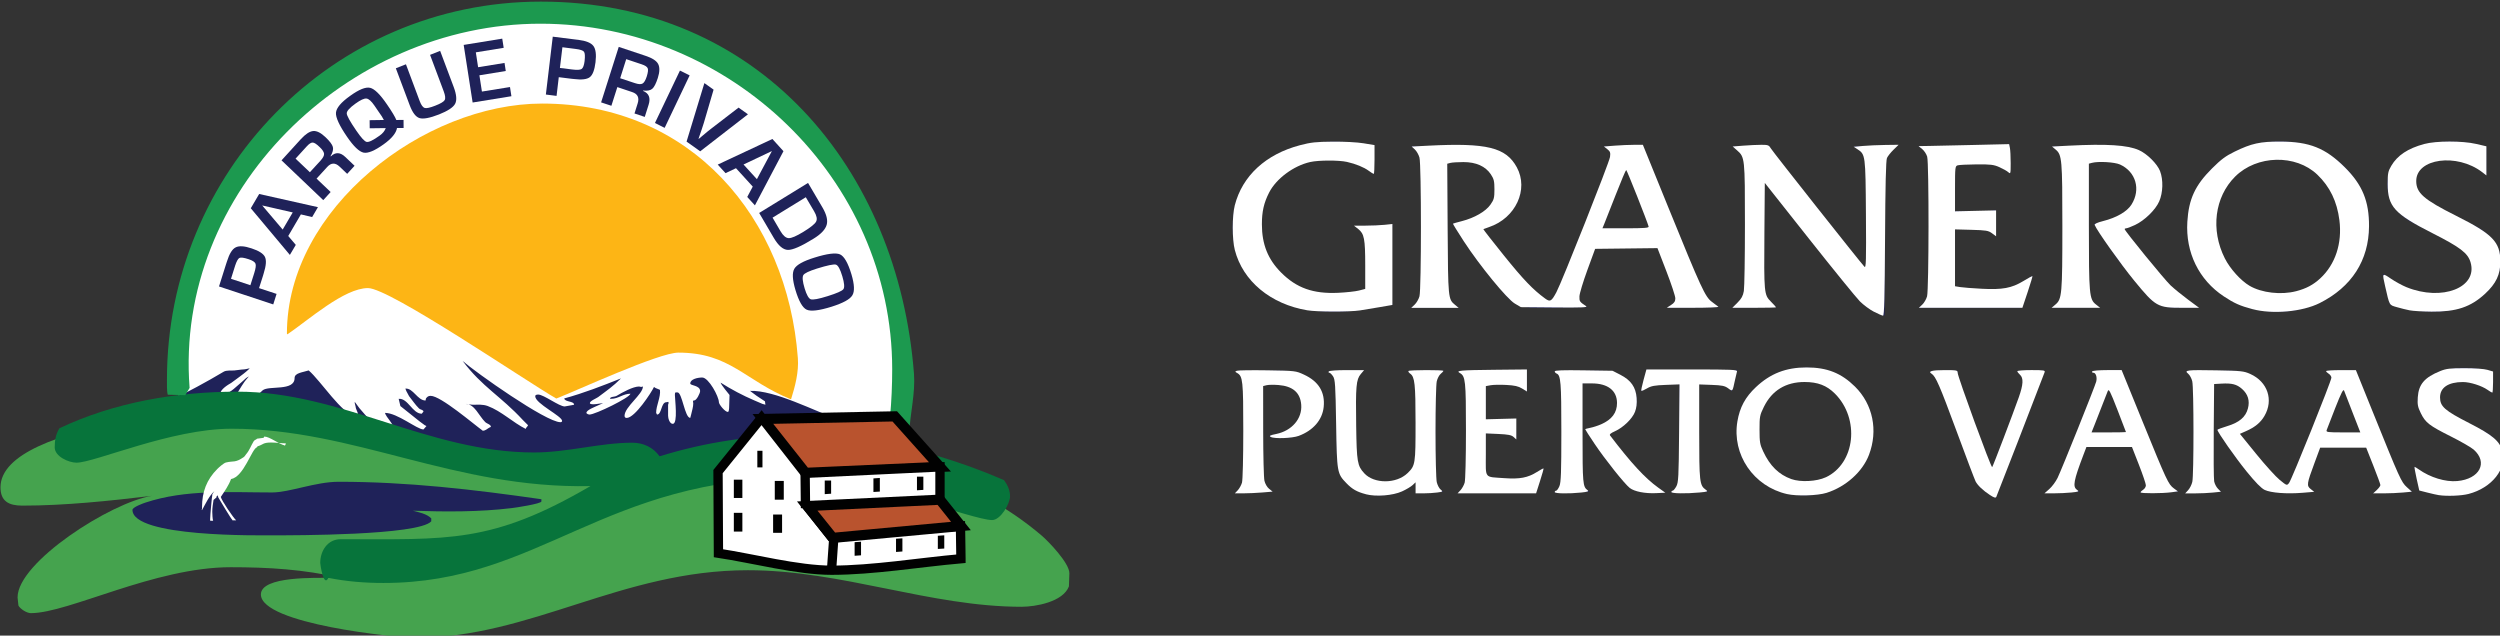 <?xml version="1.0" encoding="UTF-8" standalone="no"?>
<!-- Generator: Adobe Illustrator 17.0.0, SVG Export Plug-In  -->

<svg
   xmlns:dc="http://purl.org/dc/elements/1.1/"
   xmlns:cc="http://creativecommons.org/ns#"
   xmlns:rdf="http://www.w3.org/1999/02/22-rdf-syntax-ns#"
   xmlns:svg="http://www.w3.org/2000/svg"
   xmlns="http://www.w3.org/2000/svg"
   xmlns:sodipodi="http://sodipodi.sourceforge.net/DTD/sodipodi-0.dtd"
   xmlns:inkscape="http://www.inkscape.org/namespaces/inkscape"
   version="1.1"
   x="0px"
   y="0px"
   width="59"
   height="15"
   viewBox="0 0 59 15"
   enable-background="new 0 0 66.101 55.106"
   xml:space="preserve"
   id="svg138"
   sodipodi:docname="logo2.svg"
   inkscape:version="0.92.4 (5da689c313, 2019-01-14)"><rect x="0" y="0" width="59" height="15" fill="#333333" stroke="none"/><sodipodi:namedview
   pagecolor="#ffffff"
   bordercolor="#666666"
   borderopacity="1"
   objecttolerance="10"
   gridtolerance="10"
   guidetolerance="10"
   inkscape:pageopacity="0"
   inkscape:pageshadow="2"
   inkscape:window-width="2560"
   inkscape:window-height="1017"
   id="namedview140"
   showgrid="false"
   inkscape:zoom="32"
   inkscape:cx="29.062657"
   inkscape:cy="7.8513246"
   inkscape:window-x="-8"
   inkscape:window-y="-8"
   inkscape:window-maximized="1"
   inkscape:current-layer="g4035"
   showguides="false" />
<defs
   id="defs2">
</defs>
<g
   id="g136"
   transform="matrix(0.402,0,0,0.402,0,-40.106)">
	<g
   id="g58">
		
		
		
		
		
		
		
		
		
		
		
		
		
		
		
		
		
		
		
		
		
		
		
		
		
		
		
	</g>
	
	
	
	
	
	
	
	
	
	
	
	
	
	
	
		
	
		
	
	
	
	
	
	
	
	
	
	
	<g
   id="g4035"
   transform="matrix(1.128,0,0,1.123,-24.14,49.796)"><path
     style="fill:#1f2259"
     inkscape:connector-curvature="0"
     id="path4"
     d="m 90.283,65.578 c 0,0.532 -0.213,0.973 -0.638,1.313 -0.424,0.334 -0.923,0.5 -1.497,0.5 -0.16,0 -0.288,-0.006 -0.385,-0.018 -0.089,-0.02 -0.196,-0.06 -0.319,-0.116 0.445,0 0.842,-0.135 1.198,-0.406 0.355,-0.277 0.53,-0.636 0.53,-1.081 0,-0.403 -0.126,-0.705 -0.377,-0.898 -0.25,-0.2 -0.582,-0.298 -0.994,-0.298 -0.225,0 -0.449,0.019 -0.675,0.057 v 4.361 c 0,0.343 0.025,0.599 0.077,0.772 0.052,0.169 0.193,0.315 0.425,0.446 l -1.921,0.027 c 0.18,-0.078 0.297,-0.214 0.348,-0.416 0.058,-0.197 0.088,-0.436 0.088,-0.715 v -0.221 -3.646 -0.233 c 0,-0.289 -0.026,-0.522 -0.077,-0.705 -0.052,-0.186 -0.169,-0.316 -0.349,-0.394 l 2.345,-0.03 c 0.656,0 1.19,0.151 1.603,0.454 0.411,0.298 0.618,0.715 0.618,1.247" /><path
     style="fill:#1f2259"
     inkscape:connector-curvature="0"
     id="path6"
     d="m 95.1,70.239 v -0.637 c -0.2,0.263 -0.472,0.463 -0.812,0.6 -0.34,0.128 -0.701,0.192 -1.079,0.192 -0.35,0 -0.674,-0.057 -0.977,-0.165 -0.304,-0.109 -0.564,-0.283 -0.78,-0.521 -0.22,-0.237 -0.354,-0.494 -0.405,-0.771 -0.053,-0.283 -0.077,-0.655 -0.077,-1.119 v -2.587 -0.3 c 0,-0.258 -0.03,-0.475 -0.088,-0.655 -0.052,-0.181 -0.164,-0.303 -0.339,-0.366 l 1.836,-0.03 c -0.175,0.077 -0.29,0.213 -0.35,0.406 -0.052,0.192 -0.077,0.424 -0.077,0.695 v 0.25 2.587 c 0,0.63 0.129,1.104 0.388,1.418 0.263,0.309 0.646,0.463 1.148,0.463 0.283,0 0.547,-0.055 0.792,-0.162 0.251,-0.116 0.439,-0.266 0.568,-0.445 0.129,-0.18 0.202,-0.324 0.222,-0.434 0.019,-0.111 0.03,-0.281 0.03,-0.513 v -2.914 -0.3 c 0,-0.258 -0.03,-0.475 -0.085,-0.655 -0.055,-0.181 -0.167,-0.303 -0.342,-0.366 l 1.846,-0.03 0.011,0.03 c -0.183,0.063 -0.301,0.196 -0.359,0.396 -0.052,0.197 -0.077,0.435 -0.077,0.715 v 0.221 3.646 0.233 c 0,0.294 0.025,0.533 0.077,0.713 0.053,0.182 0.172,0.307 0.359,0.378 z" /><path
     style="fill:#1f2259"
     inkscape:connector-curvature="0"
     id="path8"
     d="m 101.316,70.239 h -4.024 c 0.18,-0.078 0.297,-0.216 0.348,-0.413 0.059,-0.2 0.089,-0.438 0.089,-0.718 v -0.221 -3.646 -0.243 c 0,-0.295 -0.028,-0.533 -0.079,-0.713 -0.051,-0.18 -0.171,-0.307 -0.357,-0.376 l 3.089,-0.03 h 0.174 c 0.121,0 0.215,-0.016 0.28,-0.049 l 0.028,1.131 c -0.149,-0.154 -0.318,-0.258 -0.511,-0.309 -0.188,-0.052 -0.406,-0.077 -0.658,-0.077 -0.224,0 -0.408,0.005 -0.549,0.019 -0.136,0.007 -0.281,0.022 -0.436,0.051 v 1.803 h 1.151 0.211 c 0.077,-0.006 0.148,-0.025 0.213,-0.059 l 0.029,1.024 c -0.085,-0.123 -0.197,-0.196 -0.338,-0.222 -0.138,-0.031 -0.319,-0.048 -0.55,-0.048 h -0.717 v 2.287 l 1.228,0.114 c 0.031,0.007 0.066,0.01 0.106,0.01 h 0.116 c 0.602,0 1.129,-0.193 1.571,-0.579 z" /><path
     style="fill:#1f2259"
     inkscape:connector-curvature="0"
     id="path10"
     d="m 108.015,70.239 h -0.888 c -0.489,0 -0.865,-0.16 -1.129,-0.481 l -1.179,-1.459 -0.887,-1.36 c 0.47,-0.071 0.864,-0.214 1.188,-0.424 0.32,-0.217 0.482,-0.538 0.482,-0.956 0,-0.335 -0.121,-0.598 -0.367,-0.79 -0.238,-0.193 -0.53,-0.291 -0.878,-0.291 -0.123,0 -0.245,0.013 -0.367,0.03 -0.122,0.019 -0.219,0.034 -0.289,0.047 v 4.333 0.242 c 0,0.296 0.025,0.532 0.077,0.714 0.051,0.18 0.171,0.302 0.357,0.368 l -1.844,0.027 c 0.174,-0.069 0.285,-0.202 0.337,-0.396 0.059,-0.194 0.089,-0.421 0.089,-0.684 v -0.272 -3.646 -0.311 c 0,-0.258 -0.029,-0.475 -0.089,-0.655 -0.052,-0.181 -0.163,-0.303 -0.337,-0.366 l 2.297,-0.03 c 0.632,0 1.119,0.146 1.468,0.437 0.354,0.288 0.53,0.665 0.53,1.129 0,0.409 -0.152,0.773 -0.453,1.088 -0.298,0.312 -0.658,0.514 -1.082,0.61 l 1.389,1.745 c 0.2,0.244 0.439,0.486 0.716,0.724 0.277,0.232 0.563,0.439 0.859,0.627" /><path
     style="fill:#1f2259"
     inkscape:connector-curvature="0"
     id="path12"
     d="m 111.52,64.961 c -0.072,-0.149 -0.185,-0.25 -0.338,-0.299 -0.148,-0.059 -0.32,-0.087 -0.521,-0.087 h -0.869 v 4.41 c 0,0.342 0.026,0.599 0.078,0.772 0.053,0.166 0.193,0.317 0.424,0.454 l -1.911,0.029 c 0.174,-0.08 0.287,-0.216 0.337,-0.407 0.06,-0.192 0.089,-0.424 0.089,-0.696 v -0.25 -4.312 h -0.851 c -0.224,0 -0.435,0.031 -0.637,0.095 -0.198,0.06 -0.369,0.154 -0.51,0.291 l 0.307,-1.146 c 0.138,0.043 0.268,0.064 0.396,0.064 h 3.841 c 0.105,0 0.188,-0.003 0.253,-0.009 0.063,-0.013 0.13,-0.032 0.192,-0.056 z" /><path
     style="fill:#1f2259"
     inkscape:connector-curvature="0"
     id="path14"
     d="m 117.784,67.191 c 0,-0.753 -0.221,-1.404 -0.665,-1.949 -0.438,-0.554 -1.027,-0.831 -1.766,-0.831 -0.74,0 -1.337,0.242 -1.785,0.725 -0.445,0.475 -0.667,1.083 -0.667,1.824 0,0.712 0.233,1.35 0.696,1.91 0.462,0.553 1.054,0.829 1.775,0.829 0.727,0 1.309,-0.233 1.746,-0.705 0.445,-0.469 0.666,-1.071 0.666,-1.803 m 1.099,-0.195 c 0,0.972 -0.347,1.784 -1.041,2.434 -0.694,0.644 -1.534,0.965 -2.52,0.965 -0.984,0 -1.817,-0.313 -2.498,-0.938 -0.684,-0.629 -1.024,-1.434 -1.024,-2.411 0,-0.928 0.347,-1.712 1.043,-2.357 0.702,-0.648 1.561,-0.973 2.577,-0.973 0.995,0 1.823,0.322 2.481,0.965 0.656,0.642 0.982,1.414 0.982,2.315" /><path
     style="fill:#1f2259"
     inkscape:connector-curvature="0"
     id="path16"
     d="m 127.808,63.879 -1.899,4.94 -0.656,1.709 c -0.406,-0.263 -0.672,-0.455 -0.801,-0.578 -0.122,-0.129 -0.249,-0.365 -0.376,-0.705 l -1.458,-3.955 c -0.096,-0.252 -0.191,-0.504 -0.28,-0.756 -0.122,-0.269 -0.278,-0.479 -0.472,-0.625 l 1.409,-0.03 -0.012,0.117 c 0,0.096 0.017,0.198 0.051,0.307 0.037,0.105 0.106,0.301 0.211,0.589 l 1.533,4.209 1.314,-3.465 c 0.109,-0.291 0.188,-0.521 0.24,-0.695 0.058,-0.18 0.087,-0.347 0.087,-0.501 0,-0.271 -0.112,-0.447 -0.338,-0.53 z" /><path
     style="fill:#1f2259"
     inkscape:connector-curvature="0"
     id="path18"
     d="m 132.107,67.143 -0.946,-2.443 -0.955,2.443 z m 0.676,3.096 c 0.232,-0.115 0.346,-0.238 0.346,-0.366 0,-0.077 -0.026,-0.185 -0.085,-0.329 -0.058,-0.14 -0.101,-0.251 -0.125,-0.327 l -0.531,-1.362 h -2.435 l -0.501,1.362 c -0.051,0.136 -0.091,0.248 -0.117,0.337 -0.023,0.085 -0.036,0.169 -0.036,0.252 0,0.09 0.023,0.168 0.075,0.241 0.06,0.063 0.148,0.119 0.271,0.165 l -1.776,0.027 c 0.245,-0.137 0.423,-0.302 0.532,-0.493 0.107,-0.192 0.243,-0.493 0.405,-0.907 l 1.612,-4.032 c 0.043,-0.121 0.079,-0.227 0.104,-0.309 0.032,-0.09 0.049,-0.169 0.049,-0.232 0,-0.092 -0.022,-0.164 -0.068,-0.223 -0.036,-0.057 -0.114,-0.103 -0.23,-0.134 l 1.525,-0.03 2.006,4.94 c 0.168,0.413 0.305,0.719 0.416,0.917 0.114,0.193 0.297,0.351 0.541,0.476 z" /><path
     style="fill:#1f2259"
     inkscape:connector-curvature="0"
     id="path20"
     d="m 140.881,70.239 h -0.889 c -0.49,0 -0.864,-0.16 -1.129,-0.481 l -1.177,-1.459 -0.887,-1.36 c 0.469,-0.071 0.863,-0.214 1.186,-0.424 0.321,-0.217 0.483,-0.538 0.483,-0.956 0,-0.335 -0.124,-0.598 -0.368,-0.79 -0.238,-0.193 -0.531,-0.291 -0.879,-0.291 -0.121,0 -0.244,0.013 -0.366,0.03 -0.122,0.019 -0.218,0.034 -0.288,0.047 v 4.333 0.242 c 0,0.296 0.024,0.532 0.076,0.714 0.051,0.18 0.172,0.302 0.357,0.368 l -1.843,0.027 c 0.173,-0.069 0.287,-0.202 0.337,-0.396 0.061,-0.194 0.087,-0.421 0.087,-0.684 v -0.272 -3.646 -0.311 c 0,-0.258 -0.026,-0.475 -0.087,-0.655 -0.05,-0.181 -0.164,-0.303 -0.337,-0.366 l 2.298,-0.03 c 0.63,0 1.119,0.146 1.466,0.437 0.354,0.288 0.532,0.665 0.532,1.129 0,0.409 -0.153,0.773 -0.455,1.088 -0.296,0.312 -0.655,0.514 -1.08,0.61 l 1.39,1.745 c 0.198,0.244 0.438,0.486 0.714,0.724 0.276,0.232 0.562,0.439 0.859,0.627" /><path
     style="fill:#1f2259"
     inkscape:connector-curvature="0"
     id="path22"
     d="m 144.288,67.143 -0.944,-2.443 -0.956,2.443 z m 0.675,3.096 c 0.233,-0.115 0.349,-0.238 0.349,-0.366 0,-0.077 -0.029,-0.185 -0.085,-0.329 -0.059,-0.14 -0.101,-0.251 -0.128,-0.327 l -0.529,-1.362 h -2.433 l -0.502,1.362 c -0.052,0.136 -0.09,0.248 -0.116,0.337 -0.026,0.085 -0.038,0.169 -0.038,0.252 0,0.09 0.026,0.168 0.077,0.241 0.059,0.063 0.146,0.119 0.271,0.165 l -1.776,0.027 c 0.244,-0.137 0.421,-0.302 0.53,-0.493 0.109,-0.192 0.243,-0.493 0.406,-0.907 l 1.61,-4.032 c 0.045,-0.121 0.081,-0.227 0.106,-0.309 0.031,-0.09 0.047,-0.169 0.047,-0.232 0,-0.092 -0.021,-0.164 -0.066,-0.223 -0.038,-0.057 -0.117,-0.103 -0.23,-0.134 l 1.524,-0.03 2.006,4.94 c 0.169,0.413 0.308,0.719 0.416,0.917 0.115,0.193 0.295,0.351 0.54,0.476 z" /><path
     style="fill:#1f2259"
     inkscape:connector-curvature="0"
     id="path24"
     d="m 151.654,68.397 c 0,0.532 -0.248,1 -0.743,1.399 -0.488,0.397 -1.103,0.599 -1.843,0.599 -0.31,0 -0.605,-0.022 -0.888,-0.068 -0.284,-0.045 -0.564,-0.119 -0.84,-0.224 l -0.279,-1.205 c 0.288,0.25 0.617,0.448 0.982,0.59 0.368,0.141 0.744,0.211 1.13,0.211 0.327,0 0.642,-0.085 0.936,-0.261 0.297,-0.18 0.445,-0.429 0.445,-0.742 0,-0.404 -0.277,-0.749 -0.831,-1.032 -0.553,-0.282 -1.093,-0.557 -1.621,-0.819 -0.578,-0.383 -0.869,-0.859 -0.869,-1.44 0,-0.565 0.236,-0.987 0.705,-1.263 0.477,-0.277 1.049,-0.416 1.718,-0.416 0.509,0 0.988,0.069 1.437,0.215 v 1.089 c -0.18,-0.181 -0.409,-0.325 -0.694,-0.435 -0.276,-0.116 -0.551,-0.176 -0.819,-0.176 -0.335,0 -0.627,0.073 -0.878,0.214 -0.245,0.137 -0.368,0.358 -0.368,0.666 0,0.362 0.273,0.687 0.82,0.976 0.553,0.282 1.099,0.557 1.631,0.819 0.578,0.366 0.869,0.799 0.869,1.303" /><path
     style="fill:#1f2259"
     inkscape:connector-curvature="0"
     id="path26"
     d="m 93.878,60.409 c -0.773,0.144 -1.355,0.242 -1.751,0.294 -0.393,0.062 -0.839,0.09 -1.338,0.09 -1.621,0 -2.899,-0.399 -3.834,-1.209 -0.934,-0.805 -1.402,-1.864 -1.402,-3.177 0,-1.383 0.489,-2.478 1.468,-3.281 0.976,-0.817 2.26,-1.224 3.847,-1.224 0.668,0 1.347,0.074 2.032,0.219 v 1.48 c -0.256,-0.266 -0.598,-0.459 -1.029,-0.58 -0.418,-0.129 -0.857,-0.192 -1.312,-0.192 -1.022,0 -1.867,0.308 -2.536,0.927 -0.669,0.618 -1.002,1.439 -1.002,2.469 0,1.04 0.355,1.904 1.067,2.603 0.714,0.692 1.583,1.041 2.611,1.041 0.635,0 1.235,-0.083 1.803,-0.246 v -1.851 c 0,-0.396 -0.035,-0.71 -0.103,-0.938 -0.069,-0.242 -0.232,-0.412 -0.489,-0.518 l 1.969,-0.036 c -0.024,0.069 -0.042,0.162 -0.05,0.282 -0.01,0.111 -0.014,0.214 -0.014,0.309 v 2.958 0.272 c 0,0.108 0.021,0.213 0.063,0.308" /><path
     style="fill:#1f2259"
     inkscape:connector-curvature="0"
     id="path28"
     d="m 102.466,60.589 h -1.185 c -0.653,0 -1.152,-0.214 -1.506,-0.644 l -1.569,-1.942 -1.183,-1.815 c 0.625,-0.096 1.151,-0.281 1.582,-0.566 0.428,-0.291 0.643,-0.717 0.643,-1.273 0,-0.447 -0.163,-0.8 -0.488,-1.056 -0.317,-0.259 -0.709,-0.386 -1.172,-0.386 -0.163,0 -0.325,0.012 -0.488,0.04 -0.163,0.024 -0.292,0.045 -0.387,0.062 v 5.778 0.32 c 0,0.396 0.035,0.713 0.103,0.952 0.069,0.242 0.228,0.404 0.477,0.491 l -2.458,0.038 c 0.233,-0.095 0.383,-0.271 0.45,-0.529 0.078,-0.257 0.117,-0.56 0.117,-0.912 v -0.36 -4.865 -0.412 c 0,-0.342 -0.039,-0.635 -0.117,-0.874 -0.067,-0.24 -0.217,-0.402 -0.45,-0.488 l 3.066,-0.039 c 0.838,0 1.49,0.192 1.953,0.581 0.472,0.386 0.707,0.887 0.707,1.504 0,0.549 -0.199,1.034 -0.602,1.453 -0.396,0.412 -0.876,0.684 -1.442,0.812 l 1.853,2.328 c 0.267,0.326 0.584,0.647 0.951,0.966 0.368,0.307 0.751,0.587 1.145,0.836" /><path
     style="fill:#1f2259"
     inkscape:connector-curvature="0"
     id="path30"
     d="m 107.294,56.459 -1.26,-3.258 -1.275,3.258 z m 0.901,4.13 c 0.31,-0.154 0.464,-0.316 0.464,-0.488 0,-0.104 -0.038,-0.25 -0.116,-0.438 -0.076,-0.188 -0.132,-0.335 -0.168,-0.439 l -0.706,-1.812 h -3.243 l -0.669,1.812 c -0.067,0.181 -0.12,0.333 -0.154,0.453 -0.034,0.113 -0.052,0.222 -0.052,0.333 0,0.12 0.034,0.228 0.102,0.323 0.078,0.085 0.199,0.157 0.361,0.219 l -2.368,0.038 c 0.327,-0.18 0.562,-0.398 0.707,-0.657 0.146,-0.256 0.327,-0.659 0.542,-1.21 l 2.149,-5.379 c 0.06,-0.161 0.106,-0.299 0.14,-0.411 0.044,-0.121 0.066,-0.224 0.066,-0.309 0,-0.121 -0.03,-0.217 -0.09,-0.297 -0.054,-0.077 -0.154,-0.136 -0.309,-0.179 l 2.034,-0.039 2.676,6.589 c 0.223,0.55 0.407,0.955 0.554,1.223 0.154,0.258 0.395,0.467 0.72,0.631 z" /><path
     style="fill:#1f2259"
     inkscape:connector-curvature="0"
     id="path32"
     d="m 119.486,53.768 v 6.59 0.644 c -0.43,-0.146 -0.768,-0.323 -1.018,-0.529 -0.248,-0.206 -0.535,-0.517 -0.862,-0.938 l -4.428,-5.613 v 4.993 c 0,0.453 0.035,0.798 0.104,1.03 0.069,0.222 0.257,0.423 0.566,0.604 l -2.277,0.04 c 0.309,-0.198 0.497,-0.411 0.565,-0.644 0.077,-0.241 0.118,-0.585 0.118,-1.03 v -5.147 c 0,-0.463 -0.036,-0.803 -0.105,-1.016 -0.067,-0.224 -0.256,-0.423 -0.565,-0.605 l 1.879,-0.038 c 0.034,0.121 0.099,0.231 0.193,0.335 l 0.181,0.257 4.722,5.958 v -4.891 c 0,-0.453 -0.036,-0.793 -0.103,-1.016 -0.069,-0.231 -0.258,-0.434 -0.566,-0.605 l 2.266,-0.038 c -0.301,0.19 -0.489,0.404 -0.567,0.644 -0.07,0.238 -0.103,0.579 -0.103,1.015" /><path
     style="fill:#1f2259"
     inkscape:connector-curvature="0"
     id="path34"
     d="m 126.617,60.589 h -5.367 c 0.242,-0.105 0.396,-0.287 0.465,-0.553 0.077,-0.267 0.115,-0.584 0.115,-0.952 v -0.297 -4.865 -0.32 c 0,-0.395 -0.034,-0.711 -0.102,-0.953 -0.069,-0.241 -0.229,-0.407 -0.478,-0.501 l 4.119,-0.039 h 0.231 c 0.162,0 0.286,-0.021 0.374,-0.064 l 0.038,1.504 c -0.196,-0.205 -0.426,-0.341 -0.684,-0.41 -0.247,-0.069 -0.539,-0.104 -0.875,-0.104 -0.299,0 -0.543,0.011 -0.731,0.027 -0.182,0.008 -0.374,0.03 -0.579,0.064 v 2.407 h 1.531 0.283 c 0.101,-0.008 0.196,-0.035 0.282,-0.077 l 0.038,1.365 c -0.111,-0.165 -0.262,-0.262 -0.449,-0.298 -0.181,-0.044 -0.427,-0.062 -0.732,-0.062 h -0.953 v 3.048 l 1.633,0.155 c 0.045,0.009 0.09,0.014 0.141,0.014 h 0.154 c 0.81,0 1.507,-0.257 2.099,-0.773 z" /><path
     style="fill:#1f2259"
     inkscape:connector-curvature="0"
     id="path36"
     d="m 135.834,60.589 h -1.184 c -0.653,0 -1.153,-0.214 -1.504,-0.644 l -1.572,-1.942 -1.183,-1.815 c 0.626,-0.096 1.152,-0.281 1.582,-0.566 0.429,-0.291 0.644,-0.717 0.644,-1.273 0,-0.447 -0.162,-0.8 -0.489,-1.056 -0.317,-0.259 -0.708,-0.386 -1.171,-0.386 -0.163,0 -0.325,0.012 -0.489,0.04 -0.163,0.024 -0.292,0.045 -0.386,0.062 v 5.778 0.32 c 0,0.396 0.035,0.713 0.102,0.952 0.068,0.242 0.228,0.404 0.477,0.491 l -2.458,0.038 c 0.233,-0.095 0.381,-0.271 0.45,-0.529 0.077,-0.257 0.118,-0.56 0.118,-0.912 v -0.36 -4.865 -0.412 c 0,-0.342 -0.041,-0.635 -0.118,-0.874 -0.069,-0.24 -0.217,-0.402 -0.45,-0.488 l 3.063,-0.039 c 0.84,0 1.491,0.192 1.956,0.581 0.473,0.386 0.707,0.887 0.707,1.504 0,0.549 -0.202,1.034 -0.604,1.453 -0.395,0.412 -0.875,0.684 -1.442,0.812 l 1.854,2.328 c 0.266,0.326 0.582,0.647 0.952,0.966 0.368,0.307 0.752,0.587 1.145,0.836" /><path
     style="fill:#1f2259"
     inkscape:connector-curvature="0"
     id="path38"
     d="m 143.225,56.522 c 0,-1.001 -0.297,-1.869 -0.888,-2.6 -0.584,-0.736 -1.369,-1.106 -2.355,-1.106 -0.985,0 -1.78,0.322 -2.382,0.967 -0.591,0.633 -0.887,1.445 -0.887,2.431 0,0.953 0.309,1.802 0.926,2.548 0.617,0.738 1.408,1.107 2.368,1.107 0.969,0 1.746,-0.312 2.33,-0.938 0.591,-0.629 0.888,-1.431 0.888,-2.409 m 1.466,-0.257 c 0,1.297 -0.463,2.376 -1.389,3.242 -0.927,0.86 -2.045,1.288 -3.358,1.288 -1.312,0 -2.423,-0.416 -3.333,-1.25 -0.91,-0.841 -1.365,-1.912 -1.365,-3.215 0,-1.236 0.464,-2.283 1.393,-3.141 0.934,-0.867 2.078,-1.299 3.435,-1.299 1.327,0 2.432,0.428 3.307,1.287 0.874,0.855 1.31,1.889 1.31,3.088" /><path
     style="fill:#1f2259"
     inkscape:connector-curvature="0"
     id="path40"
     d="m 151.54,58.129 c 0,0.715 -0.33,1.335 -0.988,1.868 -0.652,0.532 -1.474,0.796 -2.458,0.796 -0.413,0 -0.809,-0.029 -1.186,-0.09 -0.376,-0.06 -0.75,-0.155 -1.119,-0.294 l -0.371,-1.61 c 0.386,0.335 0.822,0.598 1.31,0.785 0.489,0.189 0.991,0.284 1.505,0.284 0.438,0 0.854,-0.115 1.25,-0.349 0.393,-0.239 0.592,-0.568 0.592,-0.99 0,-0.54 -0.369,-1 -1.108,-1.378 -0.735,-0.376 -1.457,-0.74 -2.162,-1.093 -0.77,-0.505 -1.155,-1.145 -1.155,-1.916 0,-0.757 0.312,-1.317 0.938,-1.688 0.636,-0.368 1.397,-0.553 2.291,-0.553 0.678,0 1.316,0.093 1.916,0.283 v 1.453 c -0.239,-0.239 -0.548,-0.432 -0.926,-0.579 -0.369,-0.153 -0.733,-0.23 -1.095,-0.23 -0.446,0 -0.836,0.095 -1.171,0.283 -0.325,0.18 -0.488,0.475 -0.488,0.889 0,0.479 0.365,0.913 1.095,1.299 0.737,0.378 1.462,0.741 2.174,1.093 0.77,0.49 1.156,1.07 1.156,1.737" /><path
     style="fill:#ffffff"
     inkscape:connector-curvature="0"
     id="path42"
     d="m 49.573,45.292 c 10.314,0 18.882,8.598 18.882,18.906 0,3.822 -1.306,6.797 -5.553,6.797 -4.465,0 -8.858,-1.022 -13.329,-1.022 -4.486,0 -8.893,1.022 -13.373,1.022 -4.264,0 -5.53,-2.98 -5.53,-6.797 0,-10.354 8.546,-18.906 18.903,-18.906" /><path
     style="fill:#1f2259"
     inkscape:connector-curvature="0"
     id="path44"
     d="m 65.079,66.44 c -0.305,0.234 -7.764,1.682 -9.396,2.356 -0.505,-0.461 -0.774,-0.823 -1.532,-0.823 -2.029,0 -4.223,0.777 -6.4,0.777 -5.094,0 -9.482,-2.754 -14.551,-2.754 -2.041,0 -3.881,0.305 -5.842,0.821 1.923,-0.877 3.877,-1.802 5.685,-2.888 0.143,-0.086 0.399,-0.052 0.557,-0.066 l 0.354,-0.044 0.187,-0.016 0.11,-0.021 0.074,-0.017 0.074,-0.017 -0.074,0.076 -0.126,0.111 -0.118,0.096 -0.222,0.169 -0.422,0.312 c -0.186,0.106 -0.571,0.345 -0.571,0.571 0,0.056 -0.017,0.087 0.046,0.087 0.169,0 0.517,-0.221 0.644,-0.332 l 0.332,-0.289 0.178,-0.156 0.118,-0.109 0.059,-0.046 0.113,-0.064 -0.075,0.087 -0.068,0.08 -0.088,0.113 -0.153,0.23 -0.225,0.37 c -0.087,0.108 -0.369,0.499 -0.369,0.605 0,0.159 0.164,0.179 0.289,0.179 0.817,0 0.937,-0.537 1.399,-0.933 0.316,-0.273 1.667,0.064 1.667,-0.646 0,-0.271 0.422,-0.295 0.732,-0.398 0.602,0.506 1.788,2.354 2.399,2.354 0.33,0 0.045,-0.277 0.045,-0.459 l -0.045,-0.185 v -0.067 l 0.245,0.333 c 0.383,0.448 0.778,0.942 1.354,1.133 0.075,0.025 0.15,0 0.222,0 h 0.179 c 0.044,-0.26 -0.182,-0.472 -0.326,-0.688 l -0.082,-0.141 -0.015,-0.06 c 0.642,0 1.666,0.866 2,0.866 l 0.155,-0.179 -0.089,-0.044 -0.268,-0.198 -1,-0.802 -0.089,-0.378 c 0.485,-0.044 0.717,0.778 1.201,0.778 l 0.089,-0.111 c 0,-0.095 -0.164,-0.097 -0.229,-0.162 -0.208,-0.208 -0.342,-0.422 -0.521,-0.646 l -0.139,-0.259 -0.053,-0.134 c 0.403,-0.043 0.631,0.622 1.051,0.622 l 0.021,-0.108 c 0.072,-0.095 0.126,-0.136 0.246,-0.136 0.521,0 2.235,1.479 2.711,1.823 0.146,0 0.243,-0.111 0.332,-0.157 l 0.09,-0.044 c 0,-0.131 -0.205,-0.159 -0.297,-0.254 -0.327,-0.324 -0.553,-0.946 -1.015,-0.946 l 0.135,0.022 0.244,0.021 c 0.271,0 0.511,-0.029 0.769,0.067 0.723,0.272 1.298,0.856 1.984,1.2 -0.023,-0.052 0.111,-0.143 0.111,-0.2 l -0.267,-0.268 c -1.144,-1.247 -2.113,-1.726 -3.132,-3.086 0.673,0.592 4.334,3.199 5.088,3.199 0.04,0 0.087,-0.019 0.087,-0.067 0,-0.255 -1.399,-0.905 -1.399,-1.289 0,-0.077 0.087,-0.089 0.156,-0.089 0.284,0 1.089,0.622 1.378,0.622 l 0.377,-0.067 0.111,-0.023 c 0,-0.203 -0.483,-0.131 -0.511,-0.33 1.031,-0.283 1.963,-0.652 2.953,-1.046 -0.417,0.418 -0.713,0.617 -1.19,0.977 -0.093,0.069 -0.43,0.198 -0.43,0.312 0,0.143 0.647,0 0.688,0 l -0.089,0.043 -0.2,0.09 c -0.143,0.071 -0.578,0.229 -0.578,0.378 0,0.052 0.122,0.09 0.157,0.09 0.303,0 2.132,-0.899 2.132,-1.09 -0.383,0 -0.629,0.266 -0.999,0.266 h -0.062 c 0,-0.125 0.235,-0.091 0.343,-0.155 0.306,-0.186 0.862,-0.488 1.17,-0.488 l 0.108,0.023 0.092,-0.023 c 0,0.41 -0.957,1.065 -0.957,1.532 0,0.08 0.046,0.111 0.111,0.111 0.425,0 1.291,-1.335 1.422,-1.621 0.072,0.072 0.165,0.083 0.25,0.126 l 0.06,0.028 c 0.046,0.384 -0.199,0.808 -0.199,1.201 l 0.045,0.09 c 0.252,0 0.205,-0.646 0.489,-0.646 0.064,0 0.131,-0.069 0.11,0.067 l -0.022,0.064 v 0.578 c 0,0.129 0.078,0.422 0.245,0.422 0.278,0 0.109,-1.289 0.109,-1.509 0,-0.158 0.023,-0.135 0.135,-0.135 0.245,0 0.379,1.333 0.665,1.333 l 0.046,-0.176 c 0.048,-0.205 0.11,-0.406 0.11,-0.578 0,-0.082 -0.05,-0.157 0.045,-0.157 0.129,0 0.312,-0.384 0.312,-0.488 0,-0.313 -0.513,-0.28 -0.513,-0.4 0,-0.23 0.392,-0.312 0.623,-0.312 0.335,0 0.867,1 0.867,1.29 0,0.114 0.317,0.51 0.467,0.51 0.054,0 0.065,-0.168 0.065,-0.199 l 0.022,-0.688 c 0,0 -0.457,-0.552 -0.466,-0.646 0.562,0.357 1.149,0.67 1.762,0.933 l 0.415,0.178 0.156,0.044 -0.023,-0.176 -0.444,-0.296 -0.245,-0.183 -0.087,-0.068 c 1.286,-0.045 3.366,1.061 4.641,1.51" /><path
     style="fill:#45a34e"
     inkscape:connector-curvature="0"
     id="path46"
     d="m 51.729,70.638 c 3.31,-1.752 7.008,-2.618 10.752,-2.618 4.694,0 9.52,1.387 13.13,4.472 0.372,0.319 1.445,1.443 1.445,1.971 l -0.023,0.687 c -0.304,0.812 -1.732,1.067 -2.467,1.067 -4.755,0 -9.356,-1.911 -14.239,-1.911 -6.59,0 -11.308,3.53 -17.284,3.53 -1.021,0 -8.064,-0.719 -8.064,-2.263 0,-0.97 2.859,-0.867 3.777,-0.867 h 0.376 c -1.925,-0.446 -3.764,-0.557 -5.73,-0.557 -3.958,0 -8.429,2.401 -10.397,2.401 -0.206,0 -0.551,-0.214 -0.645,-0.399 l -0.045,-0.424 c 0,-1.839 4.849,-4.966 7,-5.311 -2.207,0.266 -4.533,0.513 -6.755,0.513 -0.714,0 -1.133,-0.239 -1.133,-0.956 0,-3.503 12.362,-4.286 15.483,-4.286 1.619,0 4.787,2.141 6.51,2.732 2.168,0.742 4.788,0.91 7.065,0.91 1.023,0 2.166,-0.129 3.089,-0.6 -0.658,0.613 -1.327,1.159 -1.845,1.909" /><path
     style="fill:#07743b"
     inkscape:connector-curvature="0"
     id="path48"
     d="m 24.493,66.886 c -0.193,0.312 -0.245,0.64 -0.245,0.998 0,0.479 0.735,0.8 1.134,0.8 0.944,0 4.926,-1.775 8.064,-1.775 6.427,0 11.564,3.146 18.683,2.999 -5.143,3.017 -7.392,2.776 -12.995,2.776 -0.691,0 -1.067,0.618 -1.067,1.243 0,0.054 0.172,1.311 0.423,0.778 0.94,0.191 1.906,0.268 2.866,0.268 8.168,0 11.41,-5.511 21.77,-5.511 3.306,0 8.888,2.222 9.907,2.222 0.446,0 0.934,-0.854 0.934,-1.244 0,-0.316 -0.128,-0.589 -0.312,-0.843 -3.286,-1.426 -6.951,-2.357 -10.551,-2.357 -2.532,0 -4.955,0.362 -7.376,1.111 -0.335,-0.474 -0.853,-0.711 -1.422,-0.711 -1.655,0 -3.384,0.511 -5.109,0.511 -5.49,0 -10.027,-3.179 -15.438,-3.179 -3.161,0.001 -6.398,0.548 -9.266,1.914" /><path
     style="fill:#1c994f"
     inkscape:connector-curvature="0"
     id="path50"
     d="m 68.724,67.062 -0.689,-0.776 h -0.311 c 0.075,-0.833 0.111,-1.653 0.111,-2.489 0,-9.98 -8.459,-18.061 -18.306,-18.061 -10.063,0 -19.053,8.761 -18.261,19.04 l -0.223,0.378 -0.912,-0.023 c -0.056,-0.146 -0.043,-0.622 -0.043,-0.8 10e-4,-10.782 8.567,-19.749 19.461,-19.749 11.365,0 18.599,8.741 19.418,19.46 0.073,0.997 -0.189,2.032 -0.245,3.02" /><path
     style="fill:#fdb515"
     inkscape:connector-curvature="0"
     id="path52"
     d="m 36.356,61.977 c 1.101,-0.751 2.957,-2.42 4.198,-2.42 1.13,0 8.164,4.827 9.798,5.775 1.021,-0.396 5.345,-2.401 6.352,-2.401 2.703,0 3.459,1.469 5.866,2.442 0.211,-0.681 0.41,-1.427 0.355,-2.154 -0.543,-7.339 -5.562,-13.308 -13.307,-13.308 -6.142,0 -13.285,5.47 -13.285,12.021 z" /><path
     style="fill:#1f2259"
     inkscape:connector-curvature="0"
     id="path54"
     d="m 42.891,71.196 c 0.301,0.077 0.729,0.164 0.955,0.4 v 0.154 c -0.663,0.74 -7.204,0.732 -8.177,0.732 -0.754,0 -7.374,0.113 -7.374,-1.331 0,-0.14 0.571,-0.346 0.667,-0.378 2.12,-0.707 4.407,-0.532 6.597,-0.532 0.911,0 2.263,-0.559 3.467,-0.559 3.578,0 7.026,0.404 10.552,0.913 v 0.113 c 0,0.124 -1.362,0.332 -1.549,0.351 -1.675,0.205 -3.455,0.195 -5.138,0.137" /><path
     style="fill:#ffffff"
     inkscape:connector-curvature="0"
     id="path56"
     d="m 36.224,67.786 c -0.325,-0.08 -0.787,-0.466 -1.066,-0.466 -0.022,0 -0.021,0.066 -0.046,0.066 l -0.333,0.044 c -0.029,0.047 -0.134,0.062 -0.176,0.135 -0.148,0.239 -0.206,0.462 -0.401,0.687 -0.036,0.046 -0.062,0.1 -0.11,0.135 -0.453,0.322 -0.53,0.188 -0.934,0.289 -0.113,0.028 -0.36,0.249 -0.443,0.333 -0.559,0.559 -0.8,1.204 -0.8,1.999 v 0.09 c 0,0.036 -0.045,0.064 0,0.064 0.201,-0.359 0.345,-0.7 0.644,-0.997 l -0.111,0.177 v 0.043 c -0.018,0.042 -0.11,1.079 -0.11,1.245 0,0.113 -0.015,0.09 0.088,0.09 h 0.067 c -0.032,-0.066 -0.045,-0.385 -0.045,-0.468 0,-0.214 0.036,-0.411 0.066,-0.622 0.034,-0.033 0.147,-0.116 0.155,-0.132 v -0.046 c 0.03,-0.021 0.067,-0.103 0.09,-0.133 l -0.044,0.043 c 0,0.049 0.044,0.088 0.044,0.136 0.087,0.145 0.669,1.132 0.733,1.176 -0.035,0.036 0.1,0.023 0.112,0.023 h 0.087 c -0.156,-0.139 -0.758,-1.036 -0.799,-1.222 0.195,-0.296 0.412,-0.6 0.532,-0.934 0.673,-0.121 1.073,-1.584 1.355,-1.666 l 0.022,-0.046 c 0.31,-0.088 0.266,-0.199 0.713,-0.199 0.261,0 0.514,0.044 0.776,0.044 -0.036,0 -0.013,0.034 -0.023,0.045 l -0.022,0.043 -0.021,0.044 z" /><polygon
     transform="translate(16.17,44.582)"
     style="fill:#b9532e"
     id="polygon60"
     points="44.935,21.816 47.153,24.634 54.151,24.323 51.798,21.681 " /><polygon
     transform="translate(16.17,44.582)"
     style="fill:none;stroke:#010101;stroke-width:0.532;stroke-miterlimit:10"
     id="polygon62"
     points="44.935,21.816 47.153,24.634 54.151,24.323 51.798,21.681 "
     stroke-miterlimit="10" /><g
     transform="translate(16.17,44.582)"
     id="g68">
		<path
   style="fill:#ffffff"
   inkscape:connector-curvature="0"
   id="path64"
   d="m 55.243,29.123 -0.025,-1.71 -6.753,0.534 -1.2,-1.534 6.887,-0.354 v -1.735 l -7.019,0.335 -2.266,-2.91 -2.267,2.819 0.022,4.267 c 1.786,0.27 4.112,0.889 5.889,0.889 2.166,-0.001 4.559,-0.408 6.732,-0.601" />
		<path
   style="fill:none;stroke:#010101;stroke-width:0.485;stroke-miterlimit:10"
   inkscape:connector-curvature="0"
   id="path66"
   d="m 55.243,29.123 -0.025,-1.71 -6.753,0.534 -1.2,-1.534 6.887,-0.354 v -1.735 l -7.019,0.335 -2.266,-2.91 -2.267,2.819 0.022,4.267 c 1.786,0.27 4.112,0.889 5.889,0.889 2.166,-0.001 4.559,-0.408 6.732,-0.601 z"
   stroke-miterlimit="10" />
	</g><rect
     style="fill:#010101"
     id="rect70"
     height="0.868"
     width="0.267"
     y="68.062"
     x="60.816" /><rect
     style="fill:#010101"
     id="rect72"
     height="0.981"
     width="0.468"
     y="69.638"
     x="61.724" /><rect
     style="fill:#010101"
     id="rect74"
     height="0.956"
     width="0.444"
     y="69.573"
     x="59.593" /><rect
     style="fill:#010101"
     id="rect76"
     height="0.98"
     width="0.444"
     y="71.306"
     x="59.593" /><rect
     style="fill:#010101"
     id="rect78"
     height="0.956"
     width="0.467"
     y="71.395"
     x="61.637" /><polygon
     transform="translate(16.17,44.582)"
     style="fill:#010101"
     id="polygon80"
     points="52.954,24.834 52.954,25.546 53.286,25.524 53.286,24.834 " /><polygon
     transform="translate(16.17,44.582)"
     style="fill:#010101"
     id="polygon82"
     points="50.688,24.924 50.688,25.634 51.022,25.613 51.022,24.901 " /><polygon
     transform="translate(16.17,44.582)"
     style="fill:#010101"
     id="polygon84"
     points="48.154,25.037 48.154,25.747 48.486,25.724 48.486,25.037 " /><polygon
     transform="translate(16.17,44.582)"
     style="fill:#010101"
     id="polygon86"
     points="49.709,28.258 49.709,28.969 50.043,28.945 50.043,28.234 " /><polygon
     transform="translate(16.17,44.582)"
     style="fill:#010101"
     id="polygon88"
     points="51.864,28.079 51.864,28.769 52.196,28.745 52.196,28.056 " /><polygon
     transform="translate(16.17,44.582)"
     style="fill:#010101"
     id="polygon90"
     points="54.04,27.923 54.04,28.612 54.375,28.591 54.375,27.899 " /><line
     style="fill:none;stroke:#010101;stroke-width:0.485;stroke-miterlimit:10"
     id="line92"
     y2="71.06"
     x2="63.323"
     y1="69.24"
     x1="63.303"
     stroke-miterlimit="10" /><line
     style="fill:none;stroke:#010101;stroke-width:0.485;stroke-miterlimit:10"
     id="line94"
     y2="74.283"
     x2="64.679"
     y1="72.684"
     x1="64.791"
     stroke-miterlimit="10" /><polygon
     transform="translate(16.17,44.582)"
     style="fill:#b9532e"
     id="polygon96"
     points="47.243,26.369 54.151,26.037 55.243,27.413 48.575,28.033 " /><polygon
     transform="translate(16.17,44.582)"
     style="fill:none;stroke:#010101;stroke-width:0.532;stroke-miterlimit:10"
     id="polygon98"
     points="47.243,26.369 54.151,26.037 55.243,27.413 48.575,28.033 "
     stroke-miterlimit="10" /><g
     transform="translate(16.17,44.582)"
     id="g102">
		<path
   style="fill:#1f2259"
   inkscape:connector-curvature="0"
   id="path100"
   d="m 18.262,14.825 0.198,-0.627 c 0.079,-0.25 0.101,-0.416 0.068,-0.501 -0.035,-0.088 -0.156,-0.167 -0.364,-0.234 -0.238,-0.078 -0.396,-0.102 -0.472,-0.064 -0.074,0.038 -0.149,0.174 -0.225,0.407 l -0.214,0.684 z m 1.19,1.004 -2.823,-0.939 0.368,-1.169 0.048,-0.145 c 0.122,-0.393 0.271,-0.638 0.448,-0.727 0.177,-0.094 0.457,-0.077 0.836,0.052 0.378,0.124 0.608,0.275 0.691,0.445 0.083,0.173 0.061,0.458 -0.064,0.854 l -0.037,0.129 -0.206,0.648 0.912,0.302 z" />
	</g><path
     style="fill:#1f2259"
     inkscape:connector-curvature="0"
     id="path104"
     d="m 36.636,55.602 -1.589,-0.365 1.066,1.261 z m 0.424,0.103 -0.658,1.129 0.393,0.465 -0.308,0.524 -2.034,-2.439 0.436,-0.746 3.059,0.689 -0.302,0.517 z" /><g
     transform="translate(16.17,44.582)"
     id="g112">
		<path
   style="fill:#1f2259"
   inkscape:connector-curvature="0"
   id="path106"
   d="M 21.358,8.919 21.911,8.314 C 22.042,8.167 22.105,8.048 22.097,7.953 22.088,7.859 22.011,7.736 21.857,7.594 21.703,7.444 21.586,7.368 21.503,7.367 21.42,7.365 21.317,7.431 21.191,7.571 l -0.578,0.637 z m 0.697,1.458 -2.172,-2.08 0.997,-1.099 c 0.249,-0.273 0.467,-0.417 0.652,-0.433 0.186,-0.017 0.401,0.093 0.642,0.324 0.219,0.209 0.347,0.381 0.381,0.509 0.033,0.129 -0.008,0.289 -0.122,0.477 L 22.448,8.09 C 22.686,7.858 22.94,7.867 23.205,8.124 L 23.684,8.581 23.3,9.003 22.904,8.625 C 22.68,8.41 22.464,8.417 22.26,8.644 l -0.554,0.609 0.733,0.7 z" />
		<path
   style="fill:#1f2259"
   inkscape:connector-curvature="0"
   id="path108"
   d="M 24.472,6.622 24.468,6.198 25.208,6.187 C 25.156,6.092 25.12,6.026 25.1,5.995 L 24.927,5.743 24.717,5.434 C 24.559,5.201 24.42,5.079 24.302,5.066 24.185,5.053 23.994,5.141 23.735,5.328 c -0.311,0.224 -0.463,0.396 -0.458,0.515 0.003,0.118 0.17,0.422 0.5,0.905 0.248,0.365 0.428,0.562 0.536,0.586 0.113,0.023 0.336,-0.086 0.669,-0.325 0.172,-0.121 0.278,-0.258 0.324,-0.398 z m 1.761,-0.439 0.003,0.422 -0.343,0.002 C 25.848,6.873 25.615,7.16 25.192,7.463 24.726,7.797 24.38,7.941 24.153,7.894 23.923,7.844 23.633,7.567 23.289,7.06 22.888,6.471 22.697,6.052 22.716,5.807 22.735,5.56 22.979,5.267 23.451,4.928 23.918,4.591 24.263,4.45 24.494,4.506 c 0.229,0.054 0.524,0.345 0.884,0.877 0.257,0.376 0.418,0.646 0.479,0.805 z" />
		<path
   style="fill:#1f2259"
   inkscape:connector-curvature="0"
   id="path110"
   d="m 27.613,2.783 0.525,-0.208 0.707,1.893 c 0.147,0.396 0.172,0.689 0.07,0.878 C 28.815,5.53 28.537,5.714 28.08,5.897 27.598,6.086 27.258,6.15 27.063,6.088 26.867,6.026 26.698,5.802 26.552,5.411 l -0.72,-1.927 0.526,-0.208 0.718,1.929 c 0.078,0.209 0.167,0.327 0.26,0.355 0.093,0.026 0.276,-0.013 0.546,-0.12 0.277,-0.108 0.441,-0.206 0.491,-0.291 0.05,-0.085 0.033,-0.239 -0.05,-0.461 z" />
	</g><polygon
     transform="translate(16.17,44.582)"
     style="fill:#1f2259"
     id="polygon114"
     points="29.829,5.274 29.363,2.263 31.37,1.935 31.445,2.415 29.995,2.651 30.114,3.429 31.489,3.205 31.553,3.627 30.181,3.851 30.312,4.702 31.773,4.465 31.847,4.945 " /><g
     transform="translate(16.17,44.582)"
     id="g120">
		<path
   style="fill:#1f2259"
   inkscape:connector-curvature="0"
   id="path116"
   d="m 34.371,3.467 0.637,0.08 C 35.263,3.58 35.425,3.57 35.501,3.521 35.577,3.467 35.628,3.331 35.656,3.107 35.685,2.851 35.674,2.689 35.625,2.622 35.577,2.553 35.432,2.504 35.193,2.474 L 34.501,2.385 Z m -0.731,1.39 0.359,-3.025 1.189,0.149 0.146,0.017 c 0.397,0.051 0.658,0.156 0.777,0.317 0.124,0.16 0.161,0.445 0.113,0.853 -0.05,0.404 -0.147,0.665 -0.296,0.78 -0.147,0.116 -0.425,0.149 -0.826,0.098 L 34.972,4.033 34.312,3.95 34.197,4.928 Z" />
		<path
   style="fill:#1f2259"
   inkscape:connector-curvature="0"
   id="path118"
   d="m 37.507,4.005 0.769,0.256 C 38.459,4.322 38.591,4.33 38.671,4.283 38.754,4.236 38.827,4.111 38.892,3.908 38.956,3.701 38.974,3.558 38.94,3.483 38.908,3.404 38.804,3.336 38.627,3.277 l -0.805,-0.27 z m -0.992,1.262 0.918,-2.9 1.391,0.465 c 0.347,0.114 0.566,0.255 0.657,0.422 0.091,0.168 0.088,0.414 -0.014,0.736 -0.095,0.293 -0.19,0.483 -0.291,0.568 -0.1,0.085 -0.257,0.115 -0.472,0.089 l -0.006,0.02 c 0.306,0.125 0.403,0.364 0.29,0.722 L 38.787,6.027 38.253,5.847 38.418,5.32 C 38.514,5.019 38.417,4.822 38.131,4.728 L 37.36,4.468 37.05,5.445 Z" />
	</g><polygon
     transform="translate(16.17,44.582)"
     style="fill:#1f2259"
     id="polygon122"
     points="41.123,3.856 39.822,6.599 39.317,6.345 40.618,3.604 " /><g
     transform="translate(16.17,44.582)"
     id="g126">
		<path
   style="fill:#1f2259"
   inkscape:connector-curvature="0"
   id="path124"
   d="m 43.669,5.54 0.489,0.35 -2.485,1.935 -0.71,-0.508 0.927,-3.058 0.479,0.343 -0.509,1.743 c -0.051,0.167 -0.141,0.44 -0.274,0.818 l 0.014,0.01 0.163,-0.137 c 0.2,-0.172 0.364,-0.307 0.491,-0.403 z" />
	</g><path
     style="fill:#1f2259"
     inkscape:connector-curvature="0"
     id="path128"
     d="m 60.793,53.863 0.781,-1.469 -1.477,0.703 z m -0.215,0.389 -0.873,-0.962 -0.543,0.259 -0.407,-0.447 2.845,-1.339 0.576,0.638 -1.486,2.831 -0.399,-0.438 z" /><g
     transform="translate(16.17,44.582)"
     id="g134">
		<path
   style="fill:#1f2259"
   inkscape:connector-curvature="0"
   id="path130"
   d="m 45.439,11.293 0.413,0.709 c 0.139,0.237 0.281,0.357 0.427,0.362 0.149,0.005 0.402,-0.107 0.767,-0.331 0.374,-0.231 0.596,-0.409 0.66,-0.535 0.067,-0.126 0.031,-0.304 -0.103,-0.535 l -0.434,-0.738 z m -0.697,-0.245 2.543,-1.57 0.752,1.285 c 0.213,0.367 0.286,0.669 0.217,0.908 -0.071,0.244 -0.3,0.488 -0.688,0.725 -0.636,0.395 -1.078,0.589 -1.33,0.583 -0.247,-0.007 -0.493,-0.216 -0.735,-0.63 z" />
		<path
   style="fill:#1f2259"
   inkscape:connector-curvature="0"
   id="path132"
   d="m 49.069,14.358 c -0.111,-0.373 -0.222,-0.576 -0.333,-0.609 -0.111,-0.033 -0.443,0.036 -0.994,0.208 -0.407,0.129 -0.642,0.242 -0.702,0.339 -0.061,0.104 -0.041,0.333 0.066,0.69 0.104,0.344 0.21,0.534 0.322,0.575 0.116,0.037 0.411,-0.017 0.884,-0.167 0.477,-0.15 0.746,-0.27 0.813,-0.362 0.068,-0.093 0.05,-0.317 -0.056,-0.674 m 0.474,-0.105 c 0.157,0.531 0.174,0.899 0.046,1.102 -0.124,0.209 -0.484,0.404 -1.08,0.594 -0.65,0.203 -1.082,0.255 -1.297,0.154 -0.214,-0.1 -0.408,-0.444 -0.584,-1.032 -0.157,-0.531 -0.177,-0.899 -0.056,-1.107 0.121,-0.208 0.466,-0.401 1.036,-0.579 0.674,-0.213 1.122,-0.269 1.342,-0.172 0.217,0.101 0.414,0.445 0.593,1.04" />
	</g><path
     style="fill:#ffffff;stroke-width:0.069"
     d="m 89.446,60.72 c -1.919,-0.322 -3.362,-1.527 -3.78,-3.156 -0.144,-0.561 -0.144,-1.773 -5.3e-4,-2.335 0.394,-1.541 1.614,-2.67 3.394,-3.141 0.564,-0.149 0.835,-0.179 1.705,-0.186 0.598,-0.005 1.275,0.031 1.604,0.086 l 0.569,0.095 v 0.754 c 0,0.414 -0.018,0.754 -0.039,0.754 -0.021,0 -0.138,-0.073 -0.259,-0.163 -0.255,-0.189 -0.674,-0.361 -1.135,-0.466 -0.425,-0.096 -1.475,-0.094 -1.913,0.005 -0.867,0.195 -1.773,0.872 -2.14,1.597 -0.275,0.543 -0.376,0.989 -0.376,1.659 0,1.045 0.312,1.83 1.003,2.525 0.802,0.807 1.668,1.116 2.961,1.057 0.417,-0.019 0.906,-0.073 1.086,-0.119 l 0.328,-0.085 -4.1e-4,-1.221 c -4.1e-4,-1.395 -0.051,-1.663 -0.364,-1.91 l -0.222,-0.176 0.593,-7.68e-4 c 0.326,-4.22e-4 0.776,-0.02 1,-0.043 l 0.407,-0.043 v 2.116 2.116 l -0.621,0.108 c -0.341,0.06 -0.823,0.14 -1.069,0.178 -0.532,0.082 -2.232,0.079 -2.732,-0.005 z"
     id="path74"
     inkscape:connector-curvature="0" /><path
     style="fill:#ffffff;stroke-width:0.069"
     d="m 95.025,60.423 c 0.097,-0.091 0.21,-0.285 0.251,-0.433 0.102,-0.368 0.102,-6.888 0,-7.257 -0.041,-0.148 -0.149,-0.338 -0.24,-0.422 l -0.166,-0.154 0.878,-0.045 c 3.036,-0.156 4.031,0.09 4.596,1.132 0.628,1.16 -0.061,2.654 -1.442,3.123 -0.152,0.052 -0.287,0.1 -0.3,0.109 -0.013,0.008 0.472,0.633 1.078,1.388 1.002,1.249 1.506,1.777 2.134,2.237 0.264,0.193 0.329,0.158 0.588,-0.326 0.288,-0.538 2.753,-6.782 2.792,-7.073 0.03,-0.227 0.009,-0.288 -0.141,-0.407 l -0.177,-0.14 0.566,-0.044 c 0.311,-0.024 0.767,-0.044 1.014,-0.044 l 0.448,-3.2e-5 1.339,3.308 c 1.697,4.193 1.905,4.645 2.255,4.903 0.148,0.109 0.298,0.223 0.334,0.254 0.036,0.031 -0.554,0.055 -1.311,0.055 l -1.376,-0.001 0.224,-0.144 c 0.17,-0.109 0.224,-0.194 0.224,-0.349 0,-0.112 -0.209,-0.749 -0.465,-1.415 l -0.465,-1.21 -1.622,0.019 -1.622,0.019 -0.404,1.108 c -0.222,0.61 -0.408,1.228 -0.413,1.375 -0.008,0.262 0.006,0.284 0.346,0.512 0.102,0.068 -0.223,0.082 -1.632,0.069 l -1.759,-0.016 -0.319,-0.188 c -0.407,-0.24 -1.83,-1.985 -2.652,-3.253 -0.323,-0.498 -0.578,-0.914 -0.567,-0.924 0.011,-0.01 0.218,-0.069 0.46,-0.131 0.657,-0.168 1.243,-0.507 1.49,-0.861 0.186,-0.267 0.209,-0.356 0.209,-0.801 0,-0.428 -0.027,-0.542 -0.185,-0.782 -0.279,-0.424 -0.77,-0.645 -1.432,-0.644 -0.287,5.19e-4 -0.592,0.02 -0.68,0.044 l -0.159,0.043 0.021,3.403 c 0.023,3.654 0.025,3.676 0.385,3.974 l 0.188,0.156 -1.234,3.44e-4 -1.234,3.44e-4 z m 12.178,-4.082 c -0.06,-0.243 -1.131,-2.958 -1.167,-2.958 -0.023,0 -0.269,0.585 -0.546,1.299 -0.278,0.714 -0.547,1.4 -0.598,1.524 l -0.093,0.225 h 1.213 c 0.963,0 1.208,-0.019 1.191,-0.09 z"
     id="path76"
     inkscape:connector-curvature="0" /><path
     style="fill:#ffffff;stroke-width:0.069"
     d="m 118.928,60.794 c -0.216,-0.112 -0.544,-0.356 -0.729,-0.542 -0.185,-0.186 -1.374,-1.655 -2.643,-3.265 l -2.306,-2.927 -0.021,2.589 c -0.025,3.182 -0.018,3.259 0.338,3.616 0.148,0.149 0.269,0.282 0.269,0.297 0,0.015 -0.512,0.026 -1.138,0.026 h -1.138 l 0.271,-0.272 c 0.206,-0.207 0.285,-0.352 0.328,-0.606 0.031,-0.184 0.057,-1.753 0.057,-3.486 0,-3.464 -0.005,-3.51 -0.41,-3.867 l -0.229,-0.202 0.561,-0.044 c 0.308,-0.024 0.731,-0.044 0.94,-0.044 0.341,2e-5 0.39,0.019 0.488,0.19 0.1,0.175 4.645,5.945 4.869,6.183 0.085,0.09 0.096,-0.276 0.078,-2.737 -0.022,-3.118 -0.024,-3.132 -0.451,-3.411 l -0.186,-0.122 0.481,-0.043 c 0.264,-0.024 0.79,-0.047 1.169,-0.052 l 0.688,-0.009 -0.264,0.258 c -0.145,0.142 -0.299,0.337 -0.342,0.433 -0.054,0.121 -0.085,1.416 -0.1,4.211 -0.017,3.066 -0.042,4.035 -0.105,4.032 -0.045,-0.002 -0.259,-0.095 -0.474,-0.207 z"
     id="path78"
     inkscape:connector-curvature="0" /><path
     style="fill:#ffffff;stroke-width:0.069"
     d="m 121.443,60.423 c 0.097,-0.091 0.21,-0.285 0.251,-0.433 0.097,-0.349 0.103,-6.959 0.007,-7.301 -0.037,-0.133 -0.154,-0.312 -0.259,-0.398 l -0.191,-0.156 0.552,-0.009 c 0.303,-0.005 1.364,-0.028 2.357,-0.052 l 1.806,-0.043 0.04,0.199 c 0.022,0.11 0.04,0.465 0.04,0.79 0,0.563 -0.006,0.586 -0.123,0.479 -0.068,-0.062 -0.277,-0.18 -0.465,-0.264 -0.295,-0.131 -0.458,-0.151 -1.189,-0.145 -0.466,0.004 -0.909,0.026 -0.984,0.05 -0.129,0.041 -0.136,0.109 -0.136,1.224 v 1.18 l 1.069,-0.025 1.069,-0.025 v 0.678 0.678 l -0.212,-0.158 c -0.189,-0.141 -0.306,-0.16 -1.069,-0.181 l -0.857,-0.023 v 1.486 1.486 l 0.259,0.043 c 0.142,0.024 0.652,0.064 1.134,0.089 1.079,0.056 1.55,-0.031 2.161,-0.401 0.242,-0.147 0.455,-0.267 0.474,-0.267 0.018,0 -0.091,0.374 -0.244,0.831 l -0.277,0.831 h -2.694 -2.694 z"
     id="path80"
     inkscape:connector-curvature="0" /><path
     style="fill:#ffffff;stroke-width:0.069"
     d="m 128.38,60.413 c 0.333,-0.281 0.356,-0.546 0.356,-4.093 0,-3.486 -0.021,-3.726 -0.346,-4.001 l -0.192,-0.162 0.873,-0.045 c 1.982,-0.102 3.05,-0.034 3.646,0.231 0.426,0.189 0.957,0.718 1.103,1.098 0.174,0.454 0.156,1.124 -0.044,1.584 -0.193,0.444 -0.763,1.001 -1.262,1.235 -0.2,0.094 -0.402,0.17 -0.45,0.171 -0.047,3.73e-4 -0.086,0.02 -0.086,0.043 0,0.092 2.08,2.65 2.397,2.948 0.185,0.174 0.593,0.507 0.907,0.741 l 0.571,0.425 h -0.89 c -1.272,0 -1.376,-0.06 -2.487,-1.42 -0.71,-0.87 -1.948,-2.621 -2.06,-2.914 -0.02,-0.051 0.142,-0.125 0.438,-0.2 0.7,-0.177 1.248,-0.495 1.478,-0.86 0.497,-0.788 0.234,-1.717 -0.595,-2.097 -0.278,-0.127 -1.127,-0.177 -1.466,-0.086 l -0.155,0.042 v 3.245 c 0,3.605 0.021,3.842 0.368,4.116 l 0.219,0.173 -1.264,7.69e-4 -1.264,7.68e-4 z"
     id="path82"
     inkscape:connector-curvature="0" /><path
     style="fill:#ffffff;stroke-width:0.069"
     d="m 138.633,60.659 c -0.655,-0.175 -0.953,-0.309 -1.498,-0.671 -1.296,-0.863 -1.993,-2.295 -1.895,-3.897 0.073,-1.188 0.403,-1.905 1.28,-2.784 0.476,-0.477 0.711,-0.653 1.181,-0.883 0.878,-0.43 1.327,-0.529 2.38,-0.526 1.516,0.005 2.345,0.337 3.353,1.343 0.918,0.916 1.27,1.777 1.262,3.086 -0.011,1.78 -0.903,3.174 -2.569,4.014 -0.906,0.457 -2.447,0.597 -3.494,0.317 z m 2.264,-0.937 c 0.528,-0.138 0.895,-0.333 1.257,-0.669 0.788,-0.73 1.151,-1.834 1.001,-3.041 -0.123,-0.982 -0.494,-1.753 -1.147,-2.382 -1.122,-1.08 -3.151,-1.033 -4.282,0.1 -1.067,1.069 -1.282,2.784 -0.536,4.271 0.275,0.548 0.831,1.167 1.29,1.437 0.626,0.369 1.637,0.487 2.417,0.283 z"
     id="path84"
     inkscape:connector-curvature="0" /><path
     style="fill:#ffffff;stroke-width:0.069"
     d="m 146.813,60.721 c -0.167,-0.033 -0.469,-0.108 -0.67,-0.167 -0.406,-0.118 -0.373,-0.06 -0.609,-1.096 -0.16,-0.704 -0.158,-0.707 0.302,-0.392 0.225,0.154 0.59,0.354 0.81,0.444 1.849,0.754 3.725,0.021 3.334,-1.302 -0.143,-0.484 -0.534,-0.783 -2.004,-1.532 -1.964,-1.001 -2.309,-1.385 -2.309,-2.566 0,-0.554 0.021,-0.659 0.188,-0.945 0.32,-0.547 0.862,-0.908 1.713,-1.14 0.62,-0.169 1.986,-0.171 2.702,-0.004 l 0.535,0.125 v 0.761 0.761 L 150.581,53.493 c -1.311,-1.004 -3.427,-0.718 -3.428,0.465 -6.1e-4,0.628 0.391,0.972 2.076,1.819 1.9,0.955 2.299,1.369 2.302,2.387 0.002,0.682 -0.22,1.154 -0.791,1.686 -0.752,0.7 -1.5,0.951 -2.791,0.939 -0.457,-0.004 -0.967,-0.035 -1.134,-0.068 z"
     id="path86"
     inkscape:connector-curvature="0" /><path
     style="fill:#ffffff;stroke-width:0.069"
     d="m 148.325,70.381 c -0.095,-0.014 -0.362,-0.075 -0.593,-0.134 l -0.421,-0.108 -0.138,-0.619 c -0.076,-0.34 -0.124,-0.619 -0.107,-0.619 0.017,0 0.113,0.058 0.214,0.13 0.607,0.43 1.393,0.67 2.008,0.614 1.168,-0.106 1.617,-0.973 0.852,-1.647 -0.131,-0.115 -0.665,-0.424 -1.187,-0.687 -1.124,-0.565 -1.32,-0.718 -1.564,-1.219 -0.155,-0.319 -0.18,-0.446 -0.156,-0.82 0.043,-0.685 0.349,-1.045 1.17,-1.378 0.313,-0.127 0.507,-0.15 1.266,-0.15 0.522,-1.33e-4 1.019,0.036 1.19,0.087 l 0.293,0.087 v 0.552 c 0,0.303 -0.018,0.552 -0.041,0.552 -0.023,0 -0.132,-0.065 -0.243,-0.144 -0.301,-0.215 -0.911,-0.41 -1.284,-0.41 -0.762,8.95e-4 -1.192,0.29 -1.192,0.803 0,0.474 0.245,0.691 1.515,1.342 1.218,0.625 1.589,0.939 1.73,1.467 0.246,0.917 -0.543,1.92 -1.759,2.238 -0.375,0.098 -1.122,0.128 -1.555,0.062 z"
     id="path88"
     inkscape:connector-curvature="0" /><path
     style="fill:#ffffff;stroke-width:0.069"
     d="m 135.282,70.121 c 0.086,-0.092 0.183,-0.286 0.217,-0.433 0.082,-0.353 0.08,-4.9 -0.002,-5.255 -0.035,-0.152 -0.131,-0.331 -0.212,-0.398 -0.231,-0.188 -0.081,-0.206 1.466,-0.178 1.29,0.023 1.428,0.038 1.761,0.188 0.908,0.408 1.229,1.362 0.74,2.199 -0.2,0.344 -0.491,0.584 -0.952,0.789 l -0.325,0.144 0.85,1.051 c 0.467,0.578 1.017,1.188 1.222,1.356 0.37,0.303 0.373,0.304 0.487,0.162 0.137,-0.17 2.204,-5.333 2.204,-5.505 0,-0.065 -0.062,-0.158 -0.138,-0.205 -0.076,-0.048 -0.138,-0.11 -0.138,-0.139 0,-0.029 0.349,-0.052 0.776,-0.051 l 0.776,0.002 0.856,2.129 c 1.434,3.566 1.505,3.723 1.795,3.987 l 0.261,0.237 -0.456,0.043 c -0.251,0.024 -0.704,0.043 -1.007,0.044 l -0.551,4.92e-4 0.189,-0.176 c 0.104,-0.097 0.188,-0.214 0.187,-0.26 -9.7e-4,-0.046 -0.168,-0.505 -0.371,-1.019 l -0.369,-0.935 h -1.197 -1.197 l -0.294,0.797 c -0.405,1.095 -0.419,1.194 -0.196,1.37 l 0.18,0.142 -0.598,0.05 c -0.826,0.069 -1.657,0.006 -1.98,-0.149 -0.181,-0.087 -0.48,-0.394 -0.946,-0.97 -0.585,-0.723 -1.516,-2.059 -1.514,-2.173 3.5e-4,-0.02 0.231,-0.107 0.513,-0.193 0.624,-0.19 0.954,-0.472 1.073,-0.917 0.109,-0.407 0.006,-0.753 -0.309,-1.03 -0.272,-0.24 -0.526,-0.305 -1.07,-0.274 l -0.379,0.022 -0.02,2.425 c -0.011,1.334 -0.001,2.53 0.022,2.658 0.023,0.128 0.112,0.303 0.198,0.39 l 0.156,0.157 -0.412,0.043 c -0.227,0.024 -0.646,0.043 -0.931,0.043 h -0.519 z m 8.564,-4.042 c -0.218,-0.562 -0.419,-1.084 -0.447,-1.16 -0.039,-0.106 -0.148,0.109 -0.459,0.901 -0.225,0.572 -0.426,1.094 -0.448,1.16 -0.036,0.111 0.034,0.121 0.856,0.121 h 0.895 z"
     id="path90"
     inkscape:connector-curvature="0" /><path
     style="fill:#ffffff;stroke-width:0.069"
     d="m 128.058,70.061 c 0.14,-0.123 0.332,-0.384 0.428,-0.579 0.206,-0.42 1.948,-4.782 2.012,-5.037 0.057,-0.228 -0.019,-0.463 -0.15,-0.463 -0.057,0 -0.084,-0.031 -0.06,-0.069 0.024,-0.039 0.365,-0.069 0.788,-0.069 h 0.745 l 1.088,2.685 c 1.26,3.108 1.343,3.285 1.628,3.497 l 0.213,0.158 -0.334,0.046 c -0.471,0.065 -1.61,0.069 -1.61,0.005 0,-0.029 0.062,-0.092 0.138,-0.139 0.076,-0.048 0.138,-0.151 0.138,-0.229 0,-0.079 -0.163,-0.562 -0.362,-1.073 l -0.362,-0.93 h -1.185 -1.185 l -0.151,0.398 c -0.515,1.363 -0.573,1.676 -0.341,1.839 0.128,0.09 0.105,0.101 -0.286,0.142 -0.234,0.025 -0.646,0.044 -0.915,0.044 l -0.49,-10e-4 z m 3.988,-2.978 c -1.8e-4,-0.009 -0.2,-0.532 -0.443,-1.16 -0.392,-1.012 -0.451,-1.123 -0.509,-0.97 -0.13,0.341 -0.552,1.427 -0.694,1.784 l -0.145,0.364 h 0.896 c 0.493,0 0.896,-0.008 0.895,-0.017 z"
     id="path92"
     inkscape:connector-curvature="0" /><path
     style="fill:#ffffff;stroke-width:0.069"
     d="m 124.974,70.381 c -0.373,-0.248 -0.648,-0.51 -0.754,-0.717 -0.049,-0.095 -0.501,-1.296 -1.005,-2.667 -0.866,-2.355 -1.073,-2.832 -1.289,-2.966 -0.201,-0.124 0.023,-0.186 0.675,-0.186 0.647,0 0.686,0.008 0.686,0.143 0,0.202 1.745,4.992 1.796,4.93 0.046,-0.055 1.071,-2.758 1.386,-3.653 0.234,-0.667 0.252,-1.003 0.06,-1.178 -0.076,-0.069 -0.138,-0.152 -0.138,-0.184 0,-0.032 0.329,-0.059 0.732,-0.059 0.668,0 0.728,0.011 0.686,0.121 -0.445,1.18 -2.479,6.449 -2.513,6.511 -0.034,0.063 -0.12,0.037 -0.32,-0.096 z"
     id="path94"
     inkscape:connector-curvature="0" /><path
     style="fill:#ffffff;stroke-width:0.069"
     d="m 114.406,70.325 c -1.742,-0.399 -2.874,-2.062 -2.583,-3.798 0.123,-0.736 0.41,-1.27 0.963,-1.792 0.754,-0.713 1.567,-1.03 2.636,-1.03 1.069,0 1.808,0.294 2.523,1.004 0.931,0.925 1.209,2.289 0.727,3.564 -0.335,0.886 -1.206,1.671 -2.207,1.988 -0.469,0.149 -1.543,0.182 -2.059,0.064 z m 2.017,-0.876 c 1.536,-0.722 1.789,-3.056 0.474,-4.376 -0.424,-0.426 -0.892,-0.606 -1.578,-0.606 -0.978,0 -1.698,0.442 -2.118,1.301 -0.213,0.435 -0.227,0.507 -0.226,1.191 5.4e-4,0.65 0.021,0.773 0.192,1.139 0.349,0.751 0.814,1.21 1.462,1.443 0.481,0.173 1.32,0.129 1.795,-0.094 z"
     id="path96"
     inkscape:connector-curvature="0" /><path
     style="fill:#ffffff;stroke-width:0.069"
     d="m 108.387,70.218 c 0,-0.038 0.03,-0.069 0.067,-0.069 0.037,0 0.122,-0.101 0.19,-0.225 0.11,-0.202 0.125,-0.489 0.144,-2.779 l 0.022,-2.554 -0.713,0.027 c -0.587,0.022 -0.76,0.054 -0.979,0.184 -0.146,0.087 -0.279,0.144 -0.296,0.127 -0.017,-0.017 0.037,-0.275 0.118,-0.574 l 0.148,-0.544 h 2.373 c 2.077,0 2.369,0.013 2.342,0.104 -0.017,0.057 -0.064,0.26 -0.105,0.45 -0.134,0.627 -0.118,0.608 -0.355,0.432 -0.173,-0.129 -0.317,-0.159 -0.858,-0.179 l -0.65,-0.024 v 2.468 c 0,2.628 0.02,2.81 0.339,3.034 0.137,0.096 0.117,0.106 -0.32,0.147 -0.707,0.067 -1.467,0.055 -1.467,-0.024 z"
     id="path98"
     inkscape:connector-curvature="0" /><path
     style="fill:#ffffff;stroke-width:0.069"
     d="m 102.317,70.218 c 0,-0.038 0.033,-0.069 0.072,-0.069 0.04,0 0.117,-0.108 0.172,-0.24 0.081,-0.195 0.1,-0.725 0.1,-2.83 0,-2.595 -0.03,-2.97 -0.246,-3.053 -0.054,-0.021 -0.099,-0.073 -0.099,-0.115 0,-0.055 0.43,-0.071 1.505,-0.054 l 1.505,0.023 0.406,0.209 c 0.551,0.283 0.806,0.649 0.847,1.214 0.021,0.288 -0.006,0.513 -0.085,0.722 -0.138,0.362 -0.615,0.826 -1.049,1.019 -0.215,0.096 -0.291,0.162 -0.248,0.219 1.099,1.447 1.819,2.23 2.502,2.723 l 0.373,0.268 -0.481,0.023 c -0.576,0.027 -1.132,-0.083 -1.371,-0.272 -0.273,-0.216 -1.284,-1.489 -1.825,-2.3 -0.271,-0.405 -0.492,-0.75 -0.492,-0.766 0,-0.016 0.116,-0.051 0.259,-0.077 0.142,-0.026 0.398,-0.109 0.568,-0.184 0.562,-0.248 0.829,-0.607 0.828,-1.113 -5.6e-4,-0.65 -0.479,-1.025 -1.308,-1.025 h -0.486 v 2.603 c 0,2.644 0.013,2.796 0.263,2.981 0.079,0.059 0.005,0.086 -0.332,0.121 -0.649,0.068 -1.379,0.056 -1.379,-0.024 z"
     id="path101"
     inkscape:connector-curvature="0" /><path
     style="fill:#ffffff;stroke-width:0.069"
     d="m 97.41,70.125 c 0.083,-0.089 0.182,-0.268 0.219,-0.398 0.038,-0.134 0.067,-1.31 0.067,-2.715 0,-2.615 -0.025,-2.851 -0.321,-3.017 -0.224,-0.126 0.007,-0.148 1.787,-0.167 l 1.707,-0.018 -6e-5,0.577 -5e-5,0.577 -0.253,-0.157 c -0.194,-0.12 -0.387,-0.164 -0.824,-0.187 -0.314,-0.017 -0.681,-0.009 -0.816,0.016 l -0.245,0.046 v 0.867 0.867 l 0.793,-0.021 0.793,-0.021 -1.3e-4,0.548 -1.4e-4,0.548 -0.142,-0.129 c -0.111,-0.101 -0.282,-0.135 -0.793,-0.158 l -0.651,-0.029 v 1.109 c 0,1.289 -0.109,1.152 0.979,1.231 0.789,0.057 1.211,-0.025 1.681,-0.324 0.177,-0.113 0.332,-0.196 0.343,-0.185 0.011,0.012 -0.071,0.309 -0.184,0.662 l -0.204,0.641 h -2.044 -2.044 z"
     id="path103"
     inkscape:connector-curvature="0" /><path
     style="fill:#ffffff;stroke-width:0.069"
     d="m 92.488,70.333 c -0.465,-0.122 -0.71,-0.261 -1.014,-0.577 -0.485,-0.504 -0.494,-0.555 -0.535,-3.109 -0.033,-2.036 -0.051,-2.31 -0.16,-2.477 -0.067,-0.103 -0.154,-0.187 -0.194,-0.187 -0.039,0 -0.052,-0.031 -0.029,-0.069 0.025,-0.04 0.417,-0.069 0.941,-0.069 h 0.899 l -0.174,0.207 c -0.239,0.285 -0.27,0.63 -0.239,2.706 0.027,1.888 0.061,2.088 0.421,2.481 0.515,0.562 1.675,0.557 2.256,-0.011 0.401,-0.392 0.414,-0.475 0.413,-2.627 -4e-4,-2.027 -0.041,-2.403 -0.278,-2.57 -0.074,-0.052 -0.114,-0.115 -0.089,-0.141 0.056,-0.057 1.816,-0.061 1.816,-0.005 0,0.022 -0.064,0.093 -0.141,0.156 -0.078,0.063 -0.17,0.24 -0.205,0.392 -0.035,0.152 -0.064,1.337 -0.064,2.633 0,1.296 0.029,2.48 0.064,2.633 0.035,0.152 0.126,0.328 0.202,0.389 0.133,0.108 0.126,0.114 -0.179,0.156 -0.174,0.024 -0.499,0.044 -0.721,0.044 h -0.404 v -0.289 -0.289 l -0.155,0.147 c -0.086,0.081 -0.332,0.228 -0.547,0.327 -0.479,0.22 -1.351,0.29 -1.884,0.151 z"
     id="path105"
     inkscape:connector-curvature="0" /><path
     style="fill:#ffffff;stroke-width:0.069"
     d="m 85.821,70.125 c 0.083,-0.089 0.182,-0.268 0.219,-0.398 0.038,-0.134 0.067,-1.31 0.067,-2.715 0,-2.615 -0.025,-2.851 -0.321,-3.017 -0.117,-0.066 -0.118,-0.075 -0.01,-0.117 0.064,-0.025 0.778,-0.035 1.586,-0.022 1.451,0.023 1.475,0.026 1.901,0.224 0.766,0.355 1.108,0.916 1.029,1.691 -0.069,0.678 -0.548,1.233 -1.305,1.514 -0.335,0.124 -1.268,0.159 -1.45,0.053 -0.099,-0.057 -0.044,-0.087 0.291,-0.156 0.809,-0.168 1.35,-0.802 1.295,-1.522 -0.048,-0.637 -0.436,-0.976 -1.186,-1.036 -0.242,-0.019 -0.52,-0.015 -0.618,0.01 l -0.178,0.045 0.002,2.337 c 9.05e-4,1.285 0.03,2.462 0.065,2.614 0.037,0.161 0.14,0.338 0.245,0.422 l 0.181,0.145 -0.533,0.045 c -0.293,0.025 -0.735,0.045 -0.983,0.045 h -0.45 z"
     id="path107"
     inkscape:connector-curvature="0" /></g>
</g>
</svg>